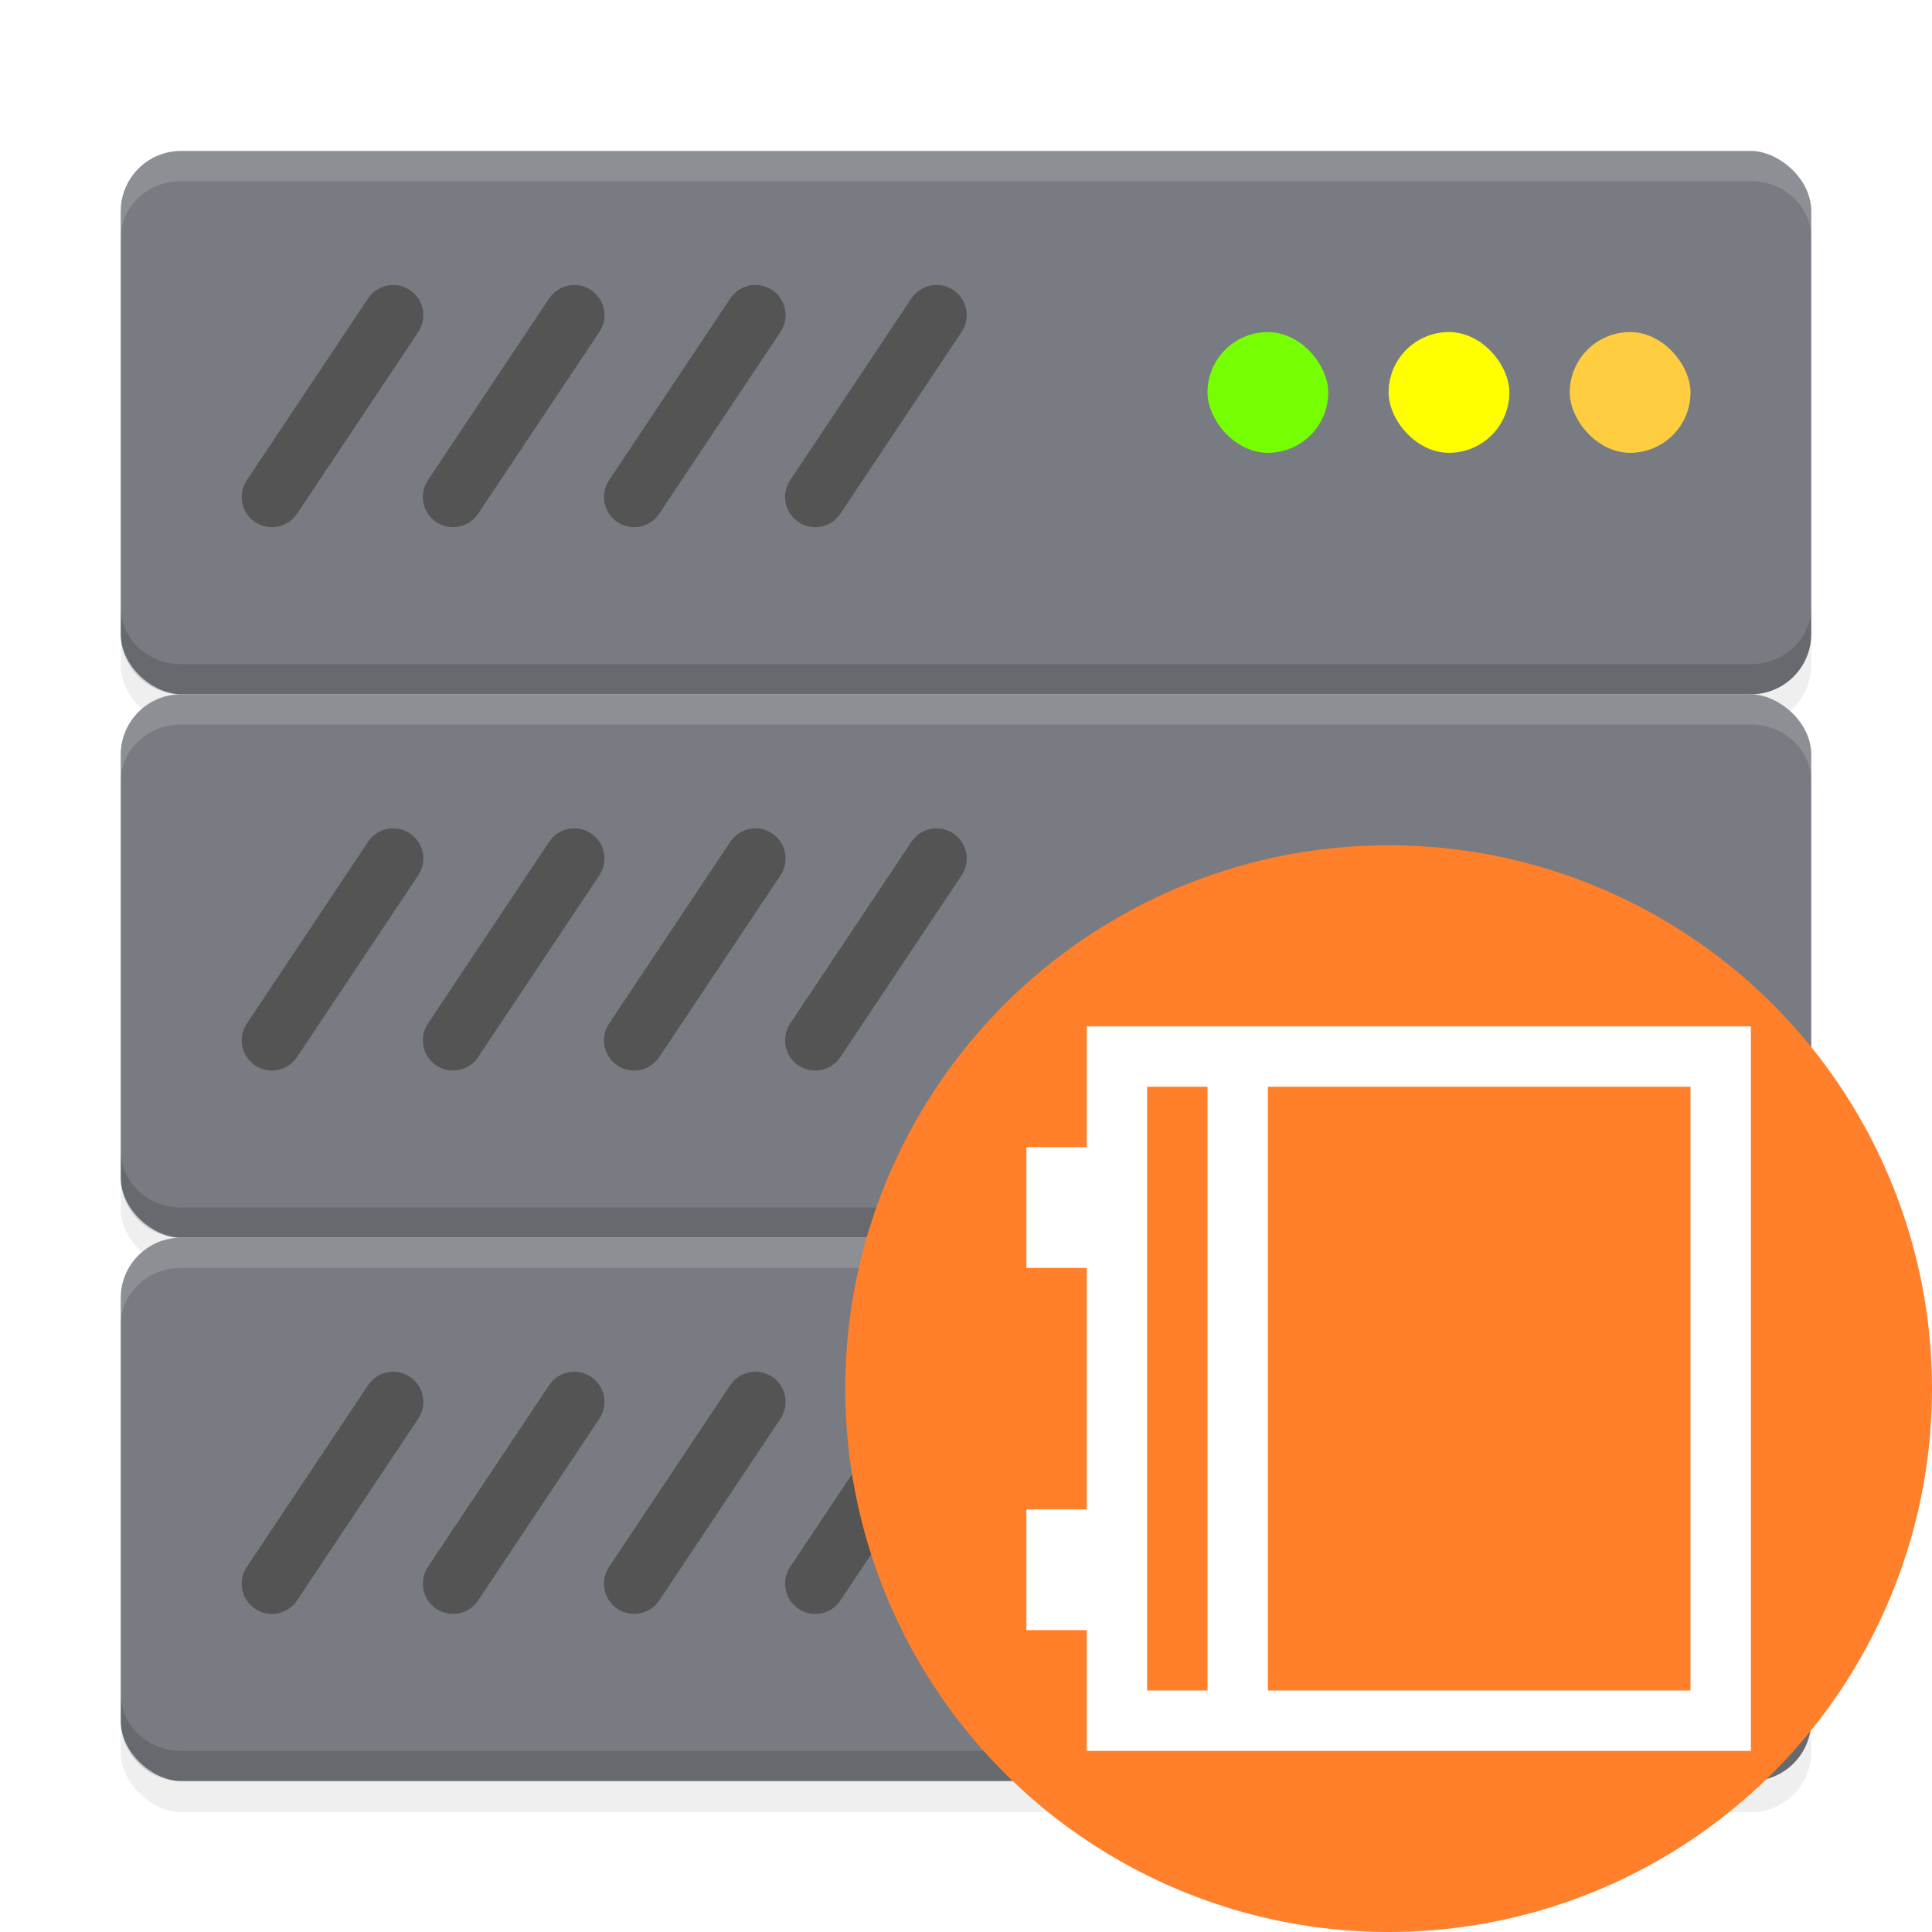 <svg width="64" height="64" version="1.1" xmlns="http://www.w3.org/2000/svg">
 <defs>
  <filter id="d" x="-.035" y="-.11" width="1.071" height="1.22" color-interpolation-filters="sRGB">
   <feGaussianBlur stdDeviation="0.825"/>
  </filter>
  <filter id="c" x="-.035" y="-.11" width="1.071" height="1.22" color-interpolation-filters="sRGB">
   <feGaussianBlur stdDeviation="0.825"/>
  </filter>
  <filter id="b" x="-.035" y="-.11" width="1.071" height="1.22" color-interpolation-filters="sRGB">
   <feGaussianBlur stdDeviation="0.825"/>
  </filter>
  <filter id="a" x="-.06" y="-.06" width="1.12" height="1.12" color-interpolation-filters="sRGB">
   <feGaussianBlur stdDeviation="0.9"/>
  </filter>
 </defs>
 <g stroke-width="2">
  <rect transform="matrix(0,-1,-1,0,0,1.031)" x="-23" y="-60" width="18" height="56" rx="2" ry="2" filter="url(#d)" opacity=".25"/>
  <rect transform="matrix(0,-1,-1,0,0,1.031)" x="-41" y="-60" width="18" height="56" rx="2" ry="2" filter="url(#c)" opacity=".25"/>
  <rect transform="matrix(0,-1,-1,0,0,1.031)" x="-59" y="-60" width="18" height="56" rx="2" ry="2" filter="url(#b)" opacity=".25"/>
  <rect transform="matrix(0,-1,-1,0,0,0)" x="-23" y="-60" width="18" height="56" rx="2" ry="2" fill="#787c82"/>
  <g fill="none" stroke="#545454" stroke-linecap="round">
   <path d="m25.024 10.44-4.017 6.023"/>
   <path d="m19.024 10.44-4.017 6.023"/>
   <path d="m13.024 10.44-4.017 6.023"/>
  </g>
  <rect x="40" y="11" width="4" height="4" ry="2" fill="#76ff03"/>
  <rect x="46" y="11" width="4" height="4" ry="2" fill="#ff0"/>
  <rect x="52" y="11" width="4" height="4" ry="2" fill="#ffcd40"/>
  <path d="m31.024 10.44-4.017 6.023" fill="none" stroke="#545454" stroke-linecap="round"/>
 </g>
 <path d="m6 5c-1.108 0-2 0.892-2 2v0.889c0-1.046 0.892-1.889 2-1.889h52c1.108 0 2 0.842 2 1.889v-0.889c0-1.108-0.892-2-2-2z" fill="#fff" opacity=".15" stroke-width=".5"/>
 <g stroke-width="2">
  <path d="m6 23c-1.108 0-2-0.892-2-2v-0.889c0 1.046 0.892 1.889 2 1.889h52c1.108 0 2-0.842 2-1.889v0.889c0 1.108-0.892 2-2 2z" opacity=".15"/>
  <rect transform="matrix(0,-1,-1,0,0,0)" x="-41" y="-60" width="18" height="56" rx="2" ry="2" fill="#787c82"/>
  <g fill="none" stroke="#545454" stroke-linecap="round">
   <path d="m25.024 28.44-4.017 6.023"/>
   <path d="m19.024 28.44-4.017 6.023"/>
   <path d="m13.024 28.44-4.017 6.023"/>
   <path d="m31.024 28.44-4.017 6.023"/>
  </g>
 </g>
 <path d="m6 23c-1.108 0-2 0.892-2 2v0.889c0-1.046 0.892-1.889 2-1.889h52c1.108 0 2 0.842 2 1.889v-0.889c0-1.108-0.892-2-2-2z" fill="#fff" opacity=".15" stroke-width=".5"/>
 <g stroke-width="2">
  <path d="m6 41c-1.108 0-2-0.892-2-2v-0.889c0 1.046 0.892 1.889 2 1.889h52c1.108 0 2-0.842 2-1.889v0.889c0 1.108-0.892 2-2 2z" opacity=".15"/>
  <rect transform="matrix(0,-1,-1,0,0,0)" x="-59" y="-60" width="18" height="56" rx="2" ry="2" fill="#787c82"/>
  <g fill="none" stroke="#545454" stroke-linecap="round">
   <path d="m25.024 46.44-4.017 6.023"/>
   <path d="m19.024 46.44-4.017 6.023"/>
   <path d="m13.024 46.44-4.017 6.023"/>
   <path d="m31.024 46.44-4.017 6.023"/>
  </g>
 </g>
 <path d="m6 41c-1.108 0-2 0.892-2 2v0.889c0-1.046 0.892-1.889 2-1.889h52c1.108 0 2 0.842 2 1.889v-0.889c0-1.108-0.892-2-2-2z" fill="#fff" opacity=".15" stroke-width=".5"/>
 <path d="m6 59c-1.108 0-2-0.892-2-2v-0.889c0 1.046 0.892 1.889 2 1.889h52c1.108 0 2-0.842 2-1.889v0.889c0 1.108-0.892 2-2 2z" opacity=".15" stroke-width="2"/>
 <circle cx="46" cy="46" r="18" fill-rule="evenodd" filter="url(#a)" opacity=".15" style="paint-order:fill markers stroke"/>
 <circle cx="46" cy="46" r="18" fill="#ff7f2a" fill-rule="evenodd" style="paint-order:fill markers stroke"/>
 <path d="m36 34v4h-2v4h2v8h-2v4h2v4h22v-24zm2 2h2v20h-2zm4 0h14v20h-14z" fill="#fff"/>
</svg>
